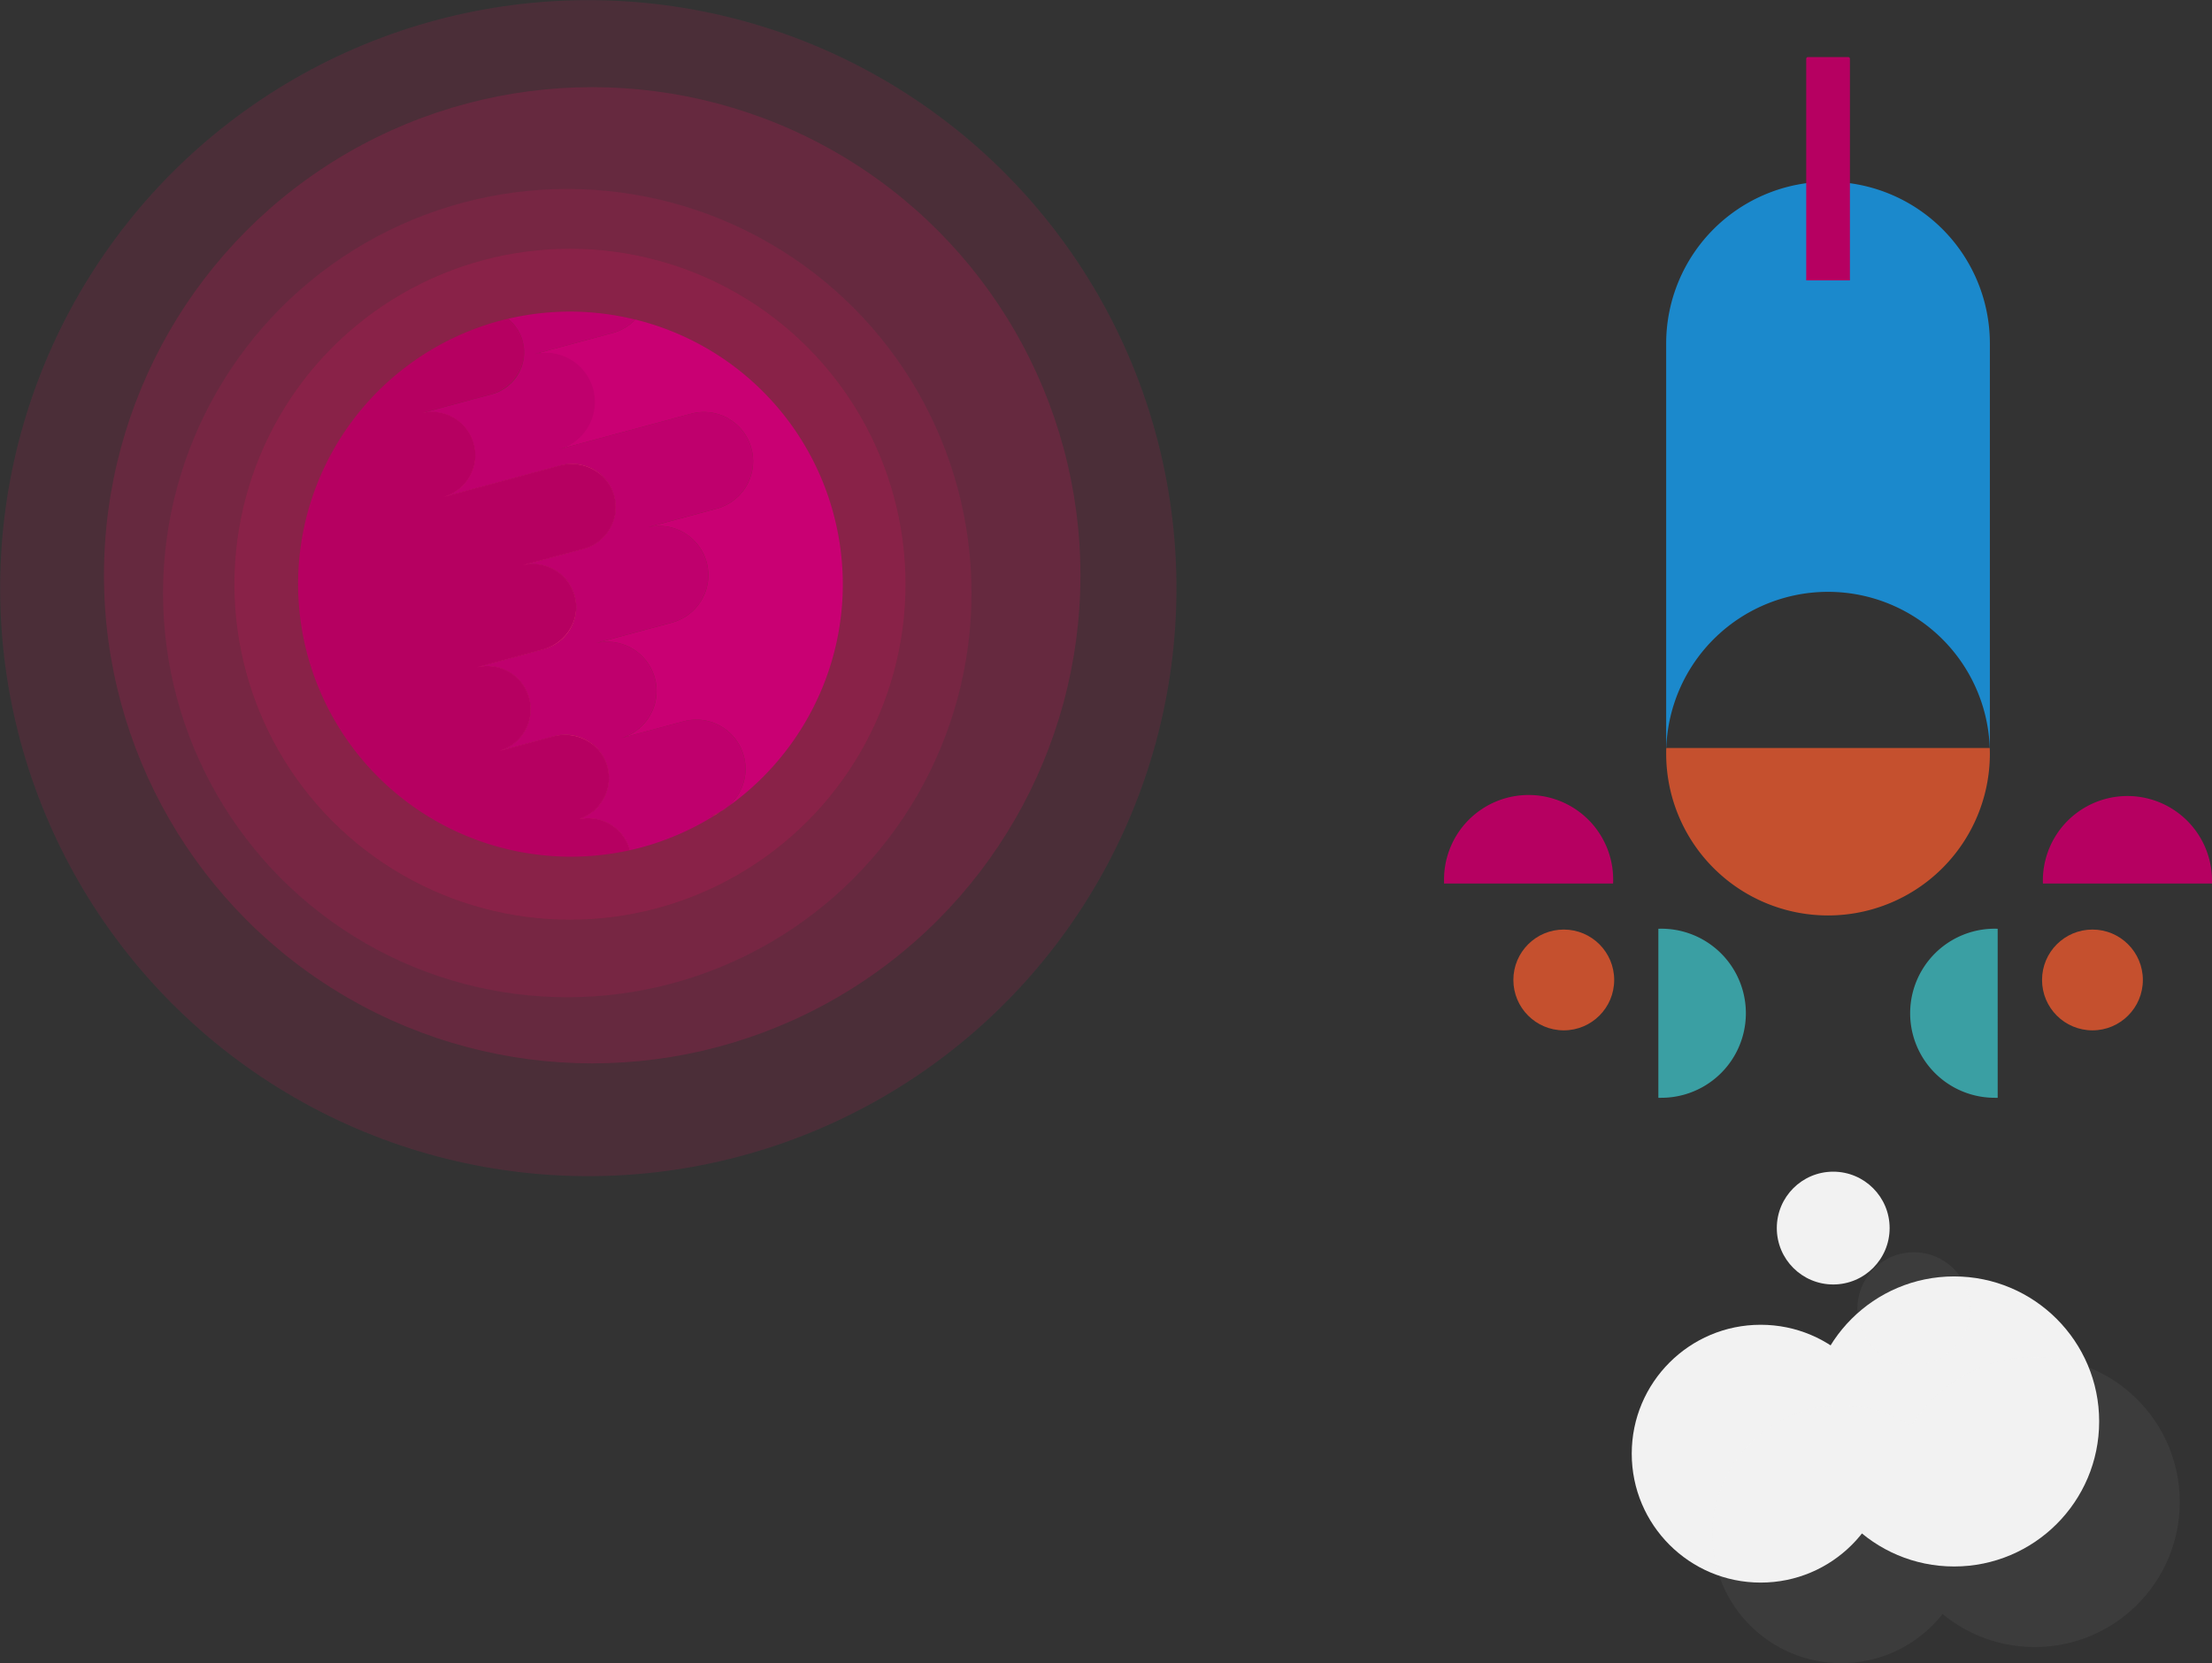<svg xmlns="http://www.w3.org/2000/svg" viewBox="0 0 1788.89 1345.38"><rect x="0" y="0" width="1788.89" height="1345.38" fill="#333333" stroke="none"/><defs><style>.cls-1{fill:#f2f2f2;}.cls-2{opacity:0.05;}.cls-3{fill:#1b89cc;}.cls-4{fill:#c5502e;}.cls-5{fill:#b60061;}.cls-6{fill:#3a9fa3;}.cls-7{opacity:0.15;}.cls-8{fill:#d4145a;}.cls-9{opacity:0.2;}.cls-10{fill:#c90073;}.cls-11{fill:#ed1e79;}.cls-12{fill:#bf006d;}</style></defs><title>bg-portfolio</title><g id="Camada_2" data-name="Camada 2"><g id="Prancheta_I" data-name="Prancheta I"><circle class="cls-1" cx="1580.32" cy="1149.85" r="117.32"/><circle class="cls-1" cx="1482.56" cy="993.42" r="45.62"/><circle class="cls-1" cx="1423.9" cy="1175.92" r="104.28"/><g class="cls-2"><circle class="cls-1" cx="1645.5" cy="1215.02" r="117.32"/><circle class="cls-1" cx="1547.73" cy="1058.6" r="45.62"/><circle class="cls-1" cx="1489.07" cy="1241.09" r="104.28"/></g><path class="cls-3" d="M1347.47,277.84A130.89,130.89,0,0,1,1478.36,147h0a130.89,130.89,0,0,1,130.89,130.89V605.06h-.09a130.88,130.88,0,0,0-261.6,0h-.09Z"/><path class="cls-4" d="M1609.25,609.64a130.89,130.89,0,0,1-261.78,0c0-1.53,0-3.06.09-4.58h261.6C1609.21,606.58,1609.25,608.11,1609.25,609.64Z"/><path class="cls-5" d="M1460.69,46.16H1496a0,0,0,0,1,0,0v179.2a1.43,1.43,0,0,1-1.43,1.43h-32.49a1.43,1.43,0,0,1-1.43-1.43V46.16A0,0,0,0,1,1460.69,46.16Z" transform="translate(2956.72 272.95) rotate(-180)"/><path class="cls-6" d="M1343.54,751.25a68.39,68.39,0,1,1,0,136.78c-.8,0-1.6,0-2.39,0V751.3C1341.94,751.27,1342.74,751.25,1343.54,751.25Z"/><path class="cls-5" d="M1304.6,712.31a68.39,68.39,0,1,0-136.77,0c0,.8,0,1.6,0,2.4h136.69C1304.59,713.91,1304.6,713.11,1304.6,712.31Z"/><circle class="cls-4" cx="1264.66" cy="792.71" r="40.77"/><path class="cls-6" d="M1613.17,751.25a68.39,68.39,0,0,0,0,136.78c.81,0,1.6,0,2.4,0V751.3C1614.77,751.27,1614,751.25,1613.17,751.25Z"/><path class="cls-5" d="M1652.11,712.31a68.39,68.39,0,0,1,136.78,0c0,.8,0,1.6,0,2.4H1652.16C1652.13,713.91,1652.11,713.11,1652.11,712.31Z"/><circle class="cls-4" cx="1692.21" cy="792.71" r="40.77"/><g class="cls-7"><circle class="cls-8" cx="458.77" cy="479.77" r="326.91"/></g><g class="cls-9"><circle class="cls-8" cx="460.94" cy="472.6" r="271.37"/></g><g class="cls-7"><circle class="cls-8" cx="475.77" cy="475.77" r="475.65"/></g><g class="cls-9"><circle class="cls-8" cx="478.93" cy="465.35" r="394.84"/></g><path class="cls-8" d="M340.31,334.34c.63-.17,1.26-.27,1.89-.41l.06-.11Z"/><path class="cls-10" d="M430.11,287a39.78,39.78,0,1,1,20.7,76.82l108.12-29.14a39.78,39.78,0,1,1,20.7,76.82l-56.9,15.34a39.78,39.78,0,1,1,20.7,76.82l-62.6,16.87a39.78,39.78,0,1,1,20.71,76.82l51.21-13.8a39.78,39.78,0,0,1,35,69.65c73.74-51.79,111-145.92,86.2-238a220.4,220.4,0,0,0-160.12-156.7,39.57,39.57,0,0,1-18.26,10.84Z"/><path class="cls-8" d="M573.45,660.35a39,39,0,0,1,4.93-1c1.58-1,3.11-2,4.65-3.06A39.61,39.61,0,0,1,573.45,660.35Z"/><polygon class="cls-8" points="509.44 687.75 509.44 687.75 509.44 687.75 509.44 687.75"/><path class="cls-11" d="M587.73,653.18c-1.54,1.08-3.13,2.1-4.7,3.14A39.63,39.63,0,0,0,587.73,653.18Z"/><path class="cls-11" d="M466.52,663.09a35,35,0,1,0-18.23-67.64L403.2,607.6A35,35,0,1,0,385,540l55.12-14.85a35,35,0,0,0-18.23-67.64L472,444a35,35,0,1,0-18.23-67.64L358.54,402a35,35,0,0,0-16.34-68.05A248.21,248.21,0,0,0,319.46,481.6a250.28,250.28,0,0,0,24.26,75.86A248.85,248.85,0,0,0,395,626a251.72,251.72,0,0,0,95.88,56.56c6.11,2,12.31,3.66,18.58,5.15A35,35,0,0,0,466.52,663.09Z"/><path class="cls-12" d="M583,656.32c1.57-1,3.16-2.06,4.7-3.14a39.78,39.78,0,0,0-35-69.65l-51.21,13.8a39.78,39.78,0,1,0-20.71-76.82l62.6-16.87a39.78,39.78,0,1,0-20.7-76.82l56.9-15.34a39.78,39.78,0,1,0-20.7-76.82L450.81,363.8A39.78,39.78,0,1,0,430.11,287l65.44-17.63a39.57,39.57,0,0,0,18.26-10.84,219.49,219.49,0,0,0-102.93-.67,35,35,0,0,1-12.95,61l-55.67,15-.06.11A35,35,0,0,1,358.54,402l95.19-25.65A35,35,0,1,1,472,444l-50.1,13.5a35,35,0,0,1,18.23,67.64L385,540A35,35,0,1,1,403.2,607.6l45.09-12.15a35,35,0,1,1,18.23,67.64,35,35,0,0,1,42.92,24.66h0c3-.67,5.94-1.36,8.9-2.16a220.15,220.15,0,0,0,60-26.21,39,39,0,0,0-4.93,1A39.61,39.61,0,0,0,583,656.32Z"/><path class="cls-5" d="M452.67,376.61,358.54,402a35,35,0,0,0-18.23-67.64l56.55-15.24c17.79-4.79,29.74-22.26,26.42-40.37a34.86,34.86,0,0,0-12.35-20.85.14.14,0,0,0-.11,0c-2.42.56-4.85,1.11-7.27,1.76A220.56,220.56,0,0,0,509.31,687.78a.12.12,0,0,0,.1-.15,35,35,0,0,0-40.18-25.16.11.11,0,0,1-.06-.21,35,35,0,0,0,21.61-43.63c-5.72-18-25.28-27.82-43.55-22.9l-44,11.87A35,35,0,1,0,385,540L439,525.39c18.26-4.92,30.25-23.21,26.14-41.68a35,35,0,0,0-43.31-26.24L472,444a35,35,0,0,0,24.26-44.46C490.5,381.48,470.94,371.69,452.67,376.61Z"/></g></g></svg>